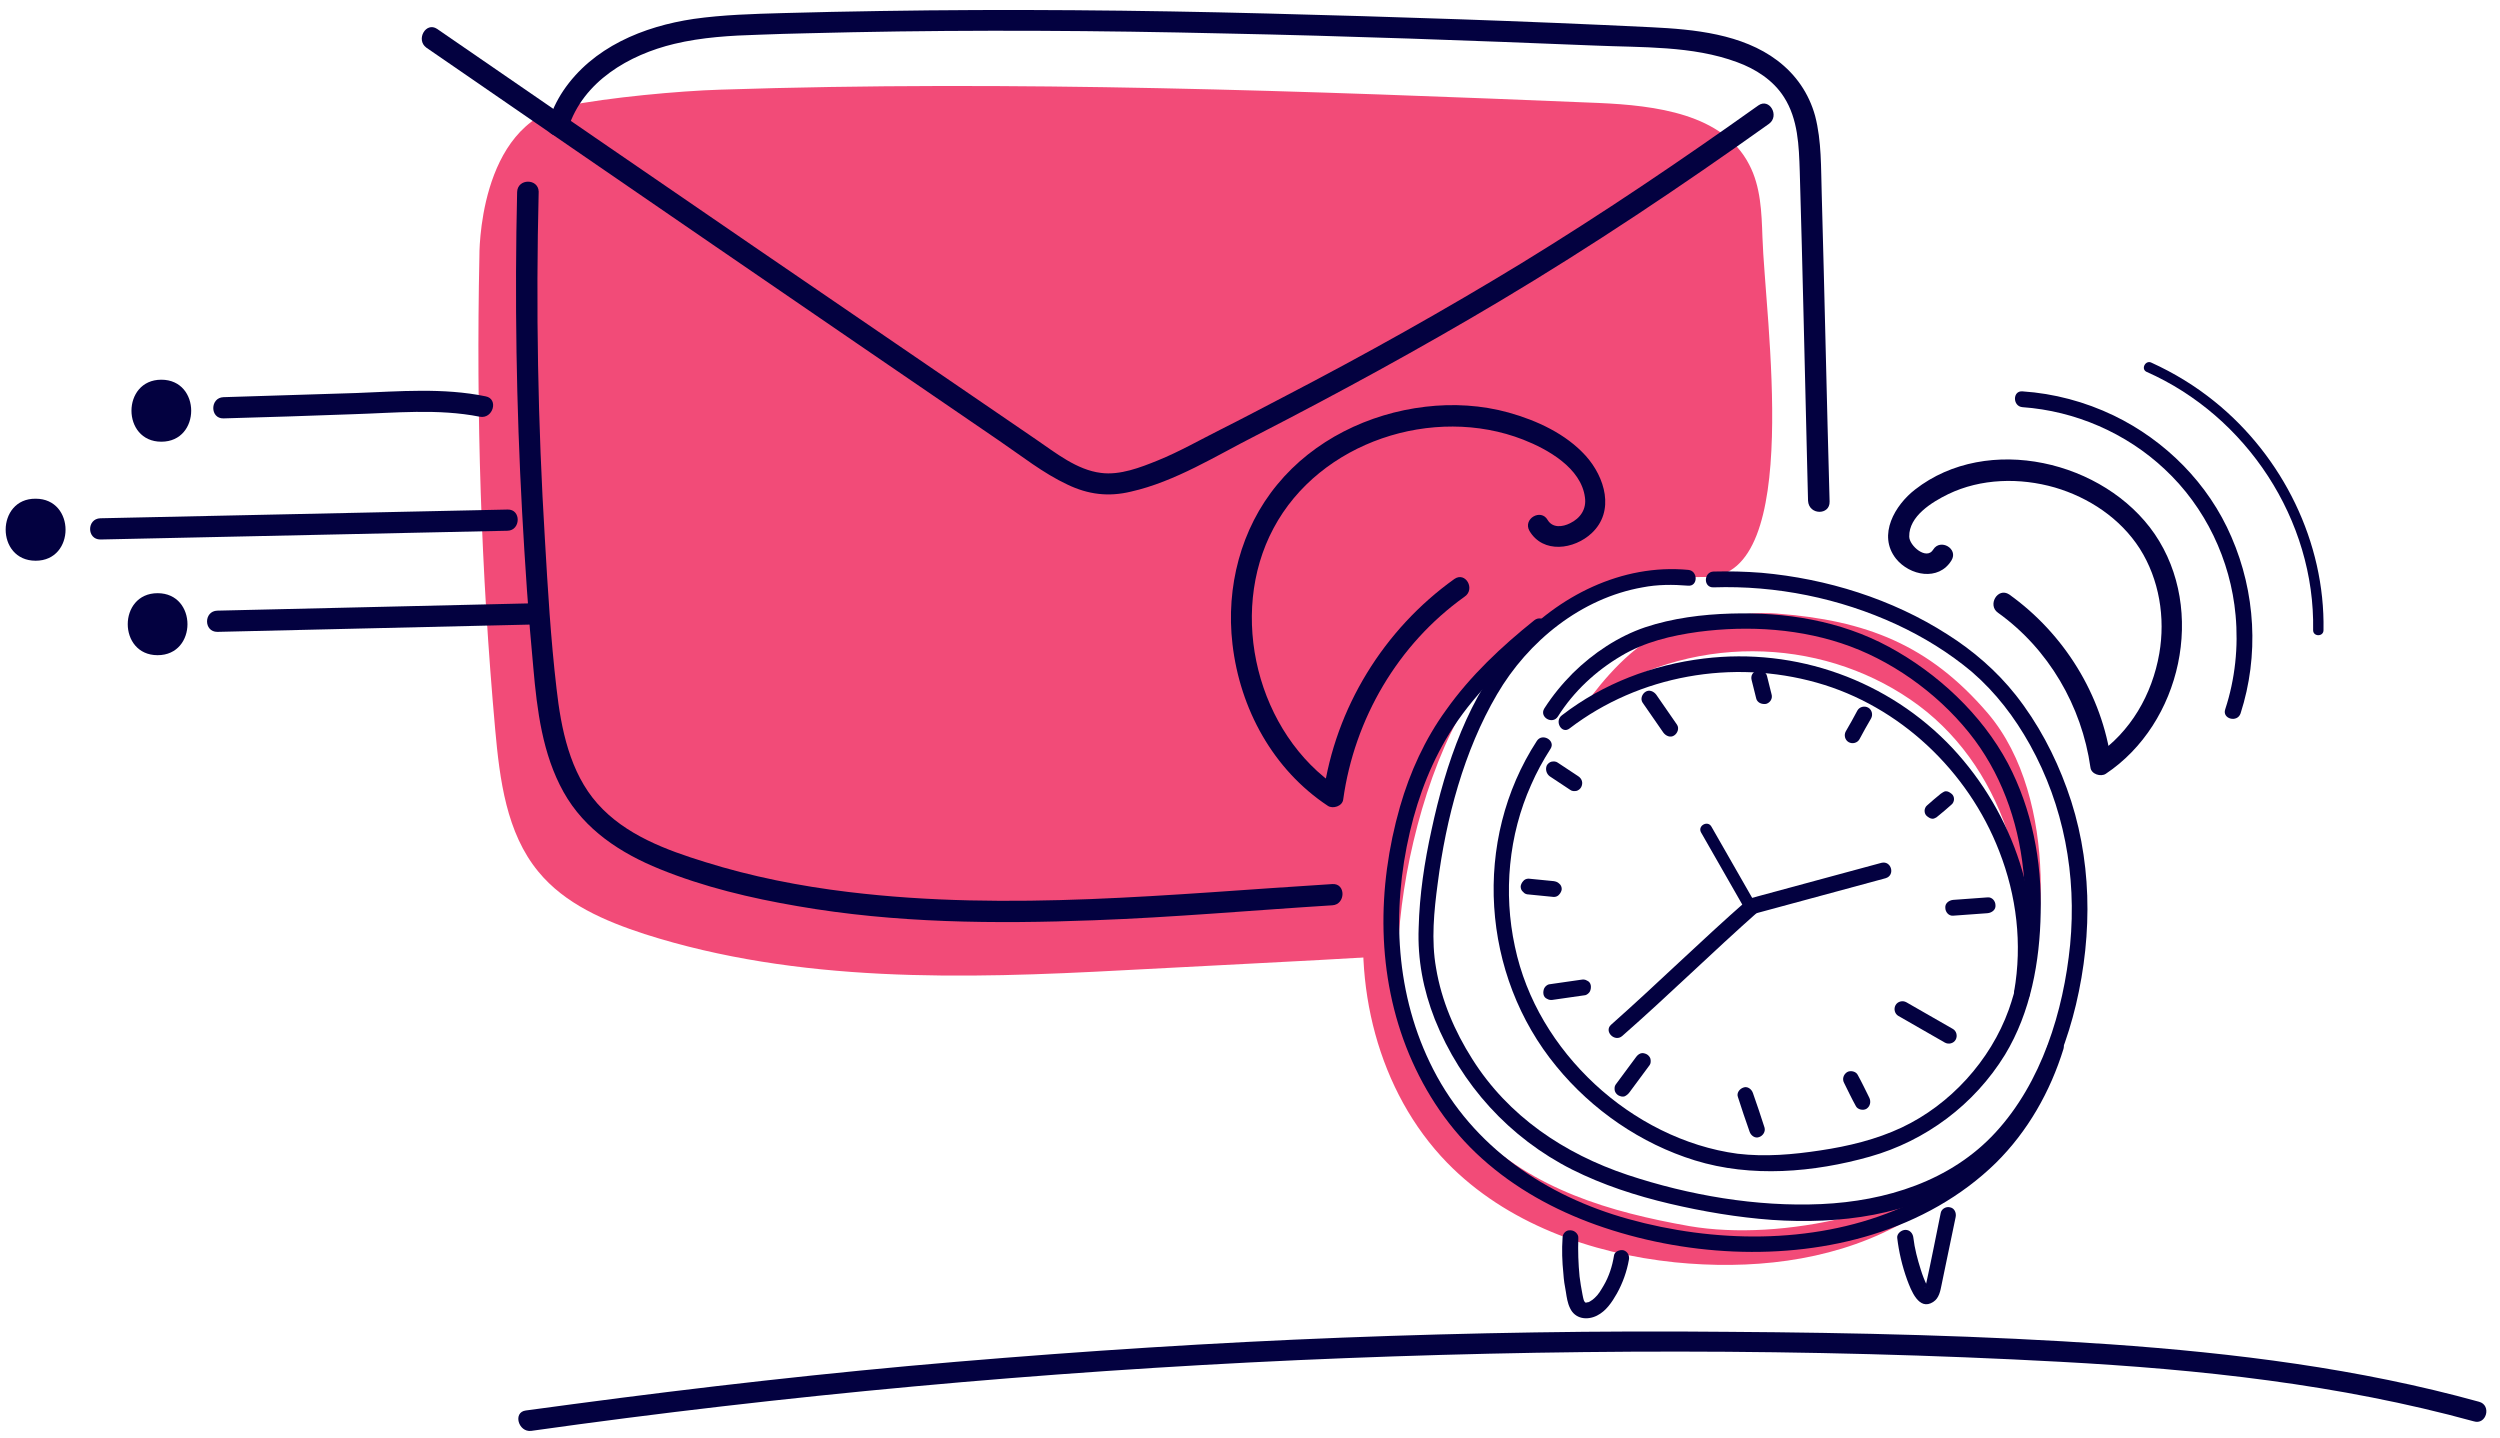 <svg width="120" height="69" viewBox="0 0 120 69" fill="none" xmlns="http://www.w3.org/2000/svg">
<path d="M27.211 5.082C29.182 4.683 32.585 4.363 34.596 4.303C48.629 3.844 62.682 4.363 76.734 4.942C79.461 5.062 82.706 5.462 83.96 7.899C84.517 8.957 84.557 10.196 84.597 11.374C84.716 15.209 86.587 27.694 81.91 27.694C76.874 27.694 73.47 29.611 71.101 32.528C64.791 40.298 67.598 45.831 65.946 45.931C63.438 46.09 56.471 46.43 53.963 46.57C46.22 46.989 38.298 47.189 30.933 44.832C29.042 44.213 27.112 43.394 25.838 41.836C24.305 39.978 23.986 37.421 23.768 35.004C23.091 27.454 22.852 19.883 23.011 12.313C23.011 12.313 22.912 5.961 27.211 5.082Z" fill="#F24B78"/>
<path d="M20.463 2.286C29.619 8.598 38.796 14.89 47.972 21.162C49.027 21.881 50.082 22.72 51.236 23.259C52.231 23.738 53.207 23.858 54.282 23.599C56.411 23.119 58.362 21.881 60.293 20.902C64.254 18.865 68.175 16.727 71.997 14.45C76.416 11.814 80.715 8.937 84.915 5.941C85.433 5.561 84.935 4.683 84.398 5.062C80.695 7.699 76.913 10.256 73.032 12.633C69.33 14.89 65.548 17.007 61.706 19.005C60.671 19.544 59.616 20.103 58.581 20.622C57.586 21.122 56.61 21.681 55.575 22.101C54.739 22.44 53.764 22.82 52.848 22.7C51.694 22.56 50.679 21.741 49.743 21.102C45.225 18.006 40.706 14.93 36.188 11.834C31.112 8.358 26.056 4.882 20.981 1.387C20.443 1.027 19.946 1.906 20.463 2.286Z" fill="#030140"/>
<path d="M87.821 24.078C87.682 19.164 87.582 14.251 87.443 9.317C87.403 8.078 87.443 6.78 87.125 5.561C86.826 4.483 86.209 3.584 85.313 2.905C83.621 1.626 81.312 1.407 79.262 1.307C73.112 1.007 66.961 0.807 60.81 0.648C54.62 0.488 48.43 0.428 42.259 0.528C40.706 0.548 39.134 0.588 37.581 0.628C36.148 0.668 34.715 0.708 33.302 0.907C30.873 1.267 28.445 2.266 27.032 4.363C26.713 4.842 26.474 5.362 26.295 5.901C26.096 6.52 27.072 6.8 27.271 6.161C27.987 3.904 30.197 2.625 32.366 2.106C33.7 1.786 35.074 1.706 36.447 1.666C37.94 1.606 39.433 1.586 40.925 1.547C46.857 1.427 52.789 1.467 58.74 1.606C64.672 1.726 70.604 1.946 76.535 2.186C78.804 2.286 81.233 2.186 83.383 2.985C84.258 3.304 85.114 3.844 85.632 4.663C86.309 5.721 86.348 7 86.388 8.218C86.528 12.952 86.627 17.686 86.746 22.42C86.766 22.959 86.766 23.499 86.786 24.038C86.826 24.737 87.841 24.737 87.821 24.078Z" fill="#030140"/>
<path d="M24.822 9.217C24.703 14.33 24.783 19.464 25.061 24.578C25.201 27.074 25.36 29.551 25.599 32.048C25.778 34.086 26.037 36.203 27.052 38.02C28.067 39.838 29.799 40.957 31.67 41.716C33.78 42.575 36.049 43.114 38.278 43.494C42.976 44.313 47.753 44.353 52.51 44.173C56.332 44.033 60.134 43.693 63.955 43.454C64.592 43.414 64.612 42.395 63.955 42.435C56.232 42.914 48.45 43.753 40.726 42.815C38.398 42.535 36.069 42.075 33.839 41.376C31.968 40.797 30.018 40.078 28.684 38.58C27.35 37.082 26.932 34.984 26.713 33.047C26.435 30.67 26.295 28.293 26.156 25.896C25.818 20.343 25.718 14.77 25.857 9.197C25.837 8.558 24.842 8.558 24.822 9.217Z" fill="#030140"/>
<path d="M25.838 28.952C20.702 29.072 15.567 29.192 10.431 29.311C9.774 29.331 9.774 30.33 10.431 30.33C15.567 30.21 20.702 30.09 25.838 29.971C26.494 29.951 26.494 28.932 25.838 28.952Z" fill="#030140"/>
<path d="M24.365 24.458L4.818 24.877C4.161 24.897 4.161 25.896 4.818 25.896L24.365 25.476C25.002 25.456 25.021 24.438 24.365 24.458Z" fill="#030140"/>
<path d="M23.31 19.024C21.279 18.605 19.169 18.785 17.099 18.865C14.97 18.925 12.86 19.005 10.73 19.064C10.073 19.084 10.073 20.103 10.73 20.083C12.8 20.023 14.87 19.963 16.92 19.883C18.931 19.823 21.021 19.604 23.031 20.003C23.668 20.123 23.947 19.144 23.31 19.024Z" fill="#030140"/>
<path d="M7.565 31.449C9.476 31.449 9.476 28.473 7.565 28.473C5.654 28.473 5.654 31.449 7.565 31.449Z" fill="#030140"/>
<path d="M1.713 26.915C3.624 26.915 3.624 23.938 1.713 23.938C-0.198 23.918 -0.218 26.915 1.713 26.915Z" fill="#030140"/>
<path d="M7.744 21.202C9.655 21.202 9.655 18.226 7.744 18.226C5.833 18.226 5.833 21.202 7.744 21.202Z" fill="#030140"/>
<path d="M69.808 27.793C66.424 30.21 64.095 33.986 63.518 38.12C63.756 38.02 64.015 37.921 64.254 37.821C60.353 35.224 58.919 29.491 61.129 25.357C63.338 21.202 68.812 19.424 73.112 21.102C74.286 21.561 75.898 22.46 76.078 23.878C76.157 24.438 75.859 24.877 75.361 25.117C75.003 25.297 74.525 25.357 74.286 24.957C73.968 24.398 73.092 24.897 73.41 25.476C74.067 26.595 75.56 26.375 76.396 25.596C77.531 24.538 77.033 22.9 76.117 21.881C75.162 20.822 73.769 20.183 72.415 19.803C71.121 19.444 69.748 19.364 68.414 19.524C65.707 19.843 63.06 21.122 61.308 23.259C59.556 25.377 58.84 28.193 59.158 30.91C59.517 34.026 61.109 36.942 63.736 38.68C63.975 38.84 64.433 38.7 64.473 38.38C65.01 34.505 67.1 30.93 70.285 28.652C70.843 28.293 70.345 27.414 69.808 27.793Z" fill="#030140"/>
<path d="M95.903 29.411C98.331 31.149 99.924 33.886 100.342 36.842C100.381 37.162 100.839 37.301 101.078 37.142C104.701 34.725 105.915 29.291 103.427 25.636C101.018 22.121 95.405 20.782 91.922 23.499C90.966 24.238 90.11 25.676 91.006 26.815C91.663 27.634 93.056 27.913 93.673 26.895C94.012 26.335 93.136 25.836 92.798 26.375C92.479 26.915 91.643 26.195 91.643 25.756C91.623 24.777 92.738 24.098 93.514 23.719C95.087 22.959 96.958 22.92 98.63 23.399C100.262 23.878 101.775 24.877 102.71 26.335C103.646 27.813 103.944 29.651 103.646 31.369C103.307 33.327 102.272 35.144 100.6 36.263C100.839 36.363 101.098 36.462 101.337 36.562C100.899 33.346 99.068 30.41 96.44 28.532C95.883 28.173 95.385 29.052 95.903 29.411Z" fill="#030140"/>
<path d="M97.077 19.544C99.605 19.724 102.053 20.782 103.904 22.52C105.855 24.338 107.069 26.875 107.308 29.531C107.448 31.049 107.288 32.587 106.811 34.045C106.651 34.505 107.388 34.705 107.547 34.245C108.443 31.469 108.264 28.433 107.109 25.776C106.014 23.219 103.944 21.142 101.456 19.943C100.083 19.284 98.59 18.885 97.077 18.785C96.599 18.745 96.599 19.504 97.077 19.544Z" fill="#030140"/>
<path d="M103.029 17.846C107.826 19.963 111.13 24.957 111.03 30.25C111.03 30.57 111.528 30.57 111.528 30.25C111.608 26.036 109.577 21.921 106.313 19.284C105.377 18.525 104.362 17.906 103.267 17.407C102.989 17.267 102.75 17.706 103.029 17.846Z" fill="#030140"/>
<path d="M118.992 67.284C113.22 65.686 107.248 64.947 101.297 64.527C95.206 64.108 89.075 63.968 82.965 63.928C76.774 63.868 70.604 63.968 64.413 64.207C58.243 64.447 52.052 64.847 45.902 65.366C39.751 65.885 33.6 66.585 27.47 67.403C26.733 67.503 25.977 67.603 25.241 67.703C24.604 67.783 24.882 68.762 25.499 68.682C37.701 66.964 49.982 65.846 62.303 65.286C74.485 64.747 86.707 64.707 98.888 65.366C105.576 65.726 112.265 66.445 118.734 68.222C119.351 68.422 119.609 67.443 118.992 67.284Z" fill="#030140"/>
<path d="M91.066 59.414C91.145 60.093 91.305 60.772 91.543 61.431C91.723 61.91 92.101 62.949 92.798 62.49C93.076 62.31 93.136 61.97 93.196 61.671C93.275 61.311 93.335 60.972 93.415 60.612L93.872 58.415C93.912 58.215 93.813 57.995 93.614 57.955C93.434 57.895 93.196 58.015 93.156 58.215C92.917 59.374 92.698 60.532 92.439 61.691C92.439 61.731 92.4 61.81 92.4 61.831C92.4 61.85 92.38 61.771 92.419 61.831C92.479 61.791 92.519 61.81 92.579 61.85C92.559 61.85 92.559 61.831 92.559 61.831C92.539 61.791 92.519 61.751 92.499 61.711C92.38 61.471 92.28 61.211 92.2 60.952C92.041 60.452 91.902 59.933 91.842 59.414C91.822 59.214 91.683 59.034 91.464 59.034C91.265 59.034 91.046 59.214 91.066 59.414Z" fill="#030140"/>
<path d="M76.456 33.327C76.376 33.426 76.495 33.566 76.595 33.486C81.631 30.23 87.861 30.71 92.101 33.866C96.38 37.062 97.993 43.114 96.699 48.308C96.679 48.388 96.778 48.427 96.818 48.367C98.192 46.13 98.928 38.34 95.405 34.225C92.599 30.95 89.573 29.771 85.273 29.451C83.681 29.331 82.129 29.731 80.576 30.071C78.924 30.47 77.411 32.088 76.456 33.327Z" fill="#F24B78"/>
<path d="M73.151 30.77C71.858 31.768 70.783 33.047 70.006 34.465C68.115 37.981 67.1 42.874 67.1 46.19C67.1 48.827 68.613 52.143 70.823 54.34C73.609 57.096 77.252 58.175 81.094 58.854C85.532 59.613 91.981 58.175 95.385 55.199C94.251 56.737 92.778 57.975 90.927 58.914C87.722 60.572 83.98 60.952 80.397 60.592C76.356 60.173 72.296 58.714 69.469 55.818C66.125 52.382 64.871 47.209 65.647 42.475C66.444 37.701 68.633 34.405 73.151 30.77Z" fill="#F24B78"/>
<path d="M82.248 28.193C85.254 28.093 88.299 28.712 91.026 29.971C92.32 30.57 93.554 31.329 94.649 32.248C95.803 33.247 96.699 34.425 97.435 35.743C99.068 38.68 99.685 42.016 99.366 45.351C99.048 48.547 97.993 51.963 95.783 54.36C93.634 56.697 90.508 57.656 87.423 57.796C84.318 57.935 81.074 57.376 78.128 56.397C75.082 55.379 72.395 53.581 70.663 50.824C69.827 49.506 69.19 48.028 68.932 46.47C68.693 45.132 68.832 43.733 69.011 42.395C69.409 39.299 70.265 36.043 71.858 33.327C73.35 30.77 75.898 28.712 78.844 28.193C79.561 28.053 80.297 28.053 81.034 28.113C81.511 28.153 81.511 27.394 81.034 27.354C77.849 27.054 74.784 28.612 72.694 30.93C70.504 33.366 69.389 36.682 68.713 39.838C68.374 41.376 68.135 42.954 68.096 44.532C68.036 46.05 68.315 47.509 68.872 48.927C70.126 52.063 72.455 54.62 75.46 56.138C76.933 56.877 78.526 57.396 80.138 57.776C81.75 58.155 83.403 58.435 85.055 58.555C88.279 58.774 91.723 58.355 94.45 56.517C97.276 54.62 98.868 51.464 99.645 48.228C100.461 44.792 100.421 41.157 99.207 37.841C98.63 36.243 97.814 34.705 96.759 33.366C95.843 32.208 94.708 31.229 93.474 30.45C90.827 28.752 87.682 27.773 84.557 27.494C83.781 27.434 83.024 27.414 82.248 27.434C81.77 27.454 81.75 28.213 82.248 28.193Z" fill="#030140"/>
<path d="M98.291 50.185C97.754 51.923 96.878 53.561 95.644 54.899C94.33 56.317 92.678 57.396 90.907 58.115C86.926 59.733 82.268 59.653 78.168 58.515C74.207 57.416 70.703 55.059 68.792 51.324C66.981 47.788 66.782 43.733 67.678 39.918C68.096 38.14 68.752 36.462 69.748 34.924C70.922 33.127 72.514 31.649 74.187 30.31C74.565 30.011 74.027 29.471 73.649 29.771C72.077 31.029 70.584 32.428 69.409 34.086C68.394 35.484 67.678 37.062 67.2 38.72C66.085 42.615 66.065 46.829 67.638 50.605C68.434 52.502 69.588 54.22 71.121 55.598C72.714 57.036 74.605 58.075 76.615 58.794C80.775 60.273 85.652 60.572 89.891 59.254C92.081 58.575 94.151 57.436 95.803 55.818C97.336 54.3 98.411 52.402 99.048 50.345C99.167 49.925 98.451 49.726 98.291 50.185Z" fill="#030140"/>
<path d="M73.769 35.564C70.663 40.338 71.101 46.809 74.704 51.184C76.416 53.281 78.765 54.899 81.352 55.698C84.059 56.537 87.065 56.278 89.752 55.519C92.439 54.759 94.768 53.022 96.241 50.625C97.475 48.587 97.913 46.15 97.953 43.813C98.013 41.336 97.535 38.84 96.38 36.642C95.126 34.285 92.997 32.308 90.668 31.049C88.339 29.791 85.711 29.372 83.084 29.451C81.71 29.491 80.277 29.671 78.964 30.11C77.67 30.55 76.476 31.349 75.5 32.308C74.983 32.827 74.525 33.386 74.127 34.006C73.868 34.425 74.525 34.805 74.784 34.385C75.54 33.187 76.595 32.208 77.809 31.489C78.944 30.81 80.218 30.51 81.511 30.33C83.94 30.011 86.508 30.171 88.817 31.029C91.126 31.888 93.315 33.546 94.788 35.524C96.221 37.461 96.978 39.818 97.157 42.215C97.296 44.293 97.117 46.51 96.42 48.467C95.544 50.904 93.614 53.022 91.285 54.12C90.051 54.7 88.717 55.019 87.383 55.219C86.07 55.419 84.736 55.538 83.403 55.379C80.855 55.039 78.426 53.781 76.555 52.043C74.644 50.265 73.251 47.988 72.714 45.431C72.156 42.854 72.415 40.078 73.49 37.681C73.749 37.082 74.067 36.502 74.425 35.943C74.684 35.544 74.027 35.164 73.769 35.564Z" fill="#030140"/>
<path d="M75.341 34.964C78.685 32.408 83.164 31.629 87.204 32.767C91.185 33.886 94.47 37.002 95.962 40.857C96.798 42.994 97.077 45.311 96.679 47.589C96.599 48.068 97.316 48.268 97.415 47.788C98.172 43.494 96.659 39.059 93.713 35.903C90.648 32.647 86.209 31.069 81.79 31.609C79.322 31.908 76.953 32.807 74.983 34.325C74.585 34.605 74.963 35.264 75.341 34.964Z" fill="#030140"/>
<path d="M89.155 34.105C88.976 34.445 88.797 34.765 88.598 35.104C88.498 35.284 88.558 35.524 88.737 35.624C88.916 35.724 89.155 35.663 89.254 35.484C89.434 35.144 89.613 34.825 89.812 34.485C89.911 34.305 89.852 34.066 89.672 33.966C89.493 33.866 89.254 33.926 89.155 34.105Z" fill="#030140"/>
<path d="M93.156 38.1C92.937 38.28 92.718 38.46 92.499 38.66C92.419 38.72 92.38 38.84 92.38 38.919C92.38 39.019 92.419 39.119 92.499 39.179C92.579 39.239 92.658 39.299 92.758 39.299C92.798 39.299 92.817 39.299 92.857 39.279C92.917 39.259 92.977 39.219 93.016 39.179C93.236 38.999 93.454 38.819 93.673 38.62C93.753 38.56 93.793 38.44 93.793 38.36C93.793 38.26 93.753 38.16 93.673 38.1C93.594 38.041 93.514 37.981 93.415 37.981C93.375 37.981 93.355 37.981 93.315 38.001C93.275 38.02 93.216 38.06 93.156 38.1Z" fill="#030140"/>
<path d="M95.405 43.074L93.753 43.194C93.554 43.214 93.355 43.354 93.375 43.574C93.375 43.773 93.534 43.973 93.753 43.953C94.31 43.913 94.848 43.873 95.405 43.833C95.604 43.813 95.803 43.673 95.783 43.454C95.783 43.254 95.624 43.054 95.405 43.074Z" fill="#030140"/>
<path d="M93.733 49.386C92.997 48.967 92.26 48.547 91.504 48.108C91.325 48.008 91.086 48.068 90.986 48.248C90.887 48.427 90.946 48.667 91.126 48.767L93.355 50.045C93.534 50.145 93.773 50.085 93.872 49.906C93.972 49.726 93.912 49.486 93.733 49.386Z" fill="#030140"/>
<path d="M89.732 52.702C89.553 52.343 89.374 51.963 89.175 51.603C89.095 51.424 88.817 51.364 88.657 51.464C88.478 51.583 88.418 51.803 88.518 51.983C88.697 52.343 88.876 52.722 89.075 53.081C89.155 53.261 89.434 53.321 89.593 53.221C89.772 53.102 89.812 52.882 89.732 52.702Z" fill="#030140"/>
<path d="M84.696 54.12C84.517 53.561 84.338 53.022 84.139 52.462C84.079 52.283 83.88 52.123 83.681 52.203C83.502 52.263 83.343 52.462 83.422 52.662C83.602 53.221 83.781 53.761 83.98 54.32C84.039 54.5 84.238 54.66 84.438 54.58C84.617 54.52 84.756 54.32 84.696 54.12Z" fill="#030140"/>
<path d="M78.207 52.442C78.526 52.003 78.864 51.563 79.183 51.124C79.242 51.044 79.242 50.924 79.222 50.824C79.203 50.745 79.123 50.645 79.043 50.605C78.964 50.565 78.844 50.525 78.745 50.565C78.645 50.605 78.585 50.665 78.526 50.745C78.207 51.184 77.869 51.623 77.55 52.063C77.491 52.143 77.491 52.263 77.511 52.362C77.531 52.442 77.61 52.542 77.69 52.582C77.769 52.622 77.889 52.662 77.988 52.622C78.068 52.582 78.147 52.522 78.207 52.442Z" fill="#030140"/>
<path d="M74.565 47.988C75.082 47.908 75.58 47.848 76.097 47.768C76.177 47.748 76.276 47.668 76.316 47.589C76.356 47.509 76.376 47.389 76.356 47.289C76.336 47.189 76.276 47.109 76.177 47.069C76.078 47.009 75.998 47.009 75.878 47.029C75.361 47.109 74.863 47.169 74.346 47.249C74.266 47.269 74.167 47.349 74.127 47.429C74.087 47.509 74.067 47.628 74.087 47.728C74.107 47.828 74.167 47.908 74.266 47.948C74.366 48.008 74.465 48.008 74.565 47.988Z" fill="#030140"/>
<path d="M73.371 42.934L74.585 43.054C74.684 43.054 74.784 43.014 74.843 42.934C74.903 42.874 74.963 42.755 74.963 42.675C74.963 42.575 74.923 42.475 74.843 42.415C74.764 42.335 74.684 42.315 74.585 42.295L73.371 42.175C73.271 42.175 73.171 42.215 73.112 42.295C73.052 42.355 72.992 42.475 72.992 42.555C72.992 42.655 73.032 42.755 73.112 42.815C73.171 42.894 73.271 42.934 73.371 42.934Z" fill="#030140"/>
<path d="M74.385 37.261C74.724 37.481 75.042 37.701 75.381 37.921C75.46 37.981 75.58 37.981 75.679 37.961C75.759 37.941 75.859 37.861 75.898 37.781C75.998 37.581 75.938 37.381 75.759 37.261C75.421 37.042 75.102 36.822 74.764 36.602C74.684 36.542 74.565 36.542 74.465 36.562C74.385 36.582 74.286 36.662 74.246 36.742C74.167 36.922 74.226 37.142 74.385 37.261Z" fill="#030140"/>
<path d="M78.844 33.726C79.183 34.205 79.501 34.685 79.84 35.164C79.959 35.324 80.178 35.424 80.357 35.304C80.516 35.204 80.616 34.964 80.496 34.785L79.501 33.346C79.382 33.187 79.163 33.087 78.984 33.207C78.824 33.306 78.725 33.546 78.844 33.726Z" fill="#030140"/>
<path d="M84.079 32.647C84.159 32.947 84.219 33.227 84.298 33.526C84.318 33.626 84.398 33.706 84.477 33.746C84.557 33.786 84.676 33.806 84.776 33.786C84.975 33.726 85.094 33.526 85.035 33.327C84.955 33.027 84.895 32.747 84.816 32.448C84.796 32.348 84.716 32.268 84.637 32.228C84.557 32.188 84.438 32.168 84.338 32.188C84.139 32.248 84.019 32.428 84.079 32.647Z" fill="#030140"/>
<path d="M90.309 41.416C88.219 41.975 86.129 42.555 84.039 43.114C83.562 43.234 83.761 43.973 84.238 43.853C86.328 43.294 88.418 42.715 90.508 42.155C90.986 42.016 90.787 41.296 90.309 41.416Z" fill="#030140"/>
<path d="M84.239 43.334C83.542 42.115 82.845 40.897 82.148 39.678C81.969 39.359 81.472 39.639 81.651 39.958C82.348 41.177 83.044 42.395 83.741 43.614C83.94 43.933 84.438 43.653 84.239 43.334Z" fill="#030140"/>
<path d="M83.86 43.214C81.651 45.151 79.541 47.229 77.332 49.187C76.973 49.506 77.511 50.045 77.869 49.726C80.078 47.788 82.188 45.711 84.398 43.753C84.776 43.434 84.239 42.894 83.86 43.214Z" fill="#030140"/>
<path d="M75.003 59.414C74.963 59.993 74.983 60.552 75.042 61.131C75.062 61.431 75.102 61.711 75.162 62.01C75.202 62.27 75.242 62.55 75.361 62.789C75.6 63.309 76.177 63.389 76.655 63.149C77.093 62.929 77.371 62.51 77.61 62.09C77.889 61.591 78.088 61.032 78.187 60.472C78.227 60.273 78.128 60.073 77.929 60.013C77.749 59.973 77.491 60.073 77.471 60.273C77.391 60.772 77.232 61.271 76.973 61.711C76.854 61.91 76.734 62.13 76.555 62.29C76.476 62.37 76.416 62.41 76.316 62.47C76.276 62.49 76.257 62.51 76.197 62.51C76.157 62.51 76.137 62.53 76.137 62.53C76.137 62.53 76.117 62.53 76.078 62.51C76.097 62.53 76.058 62.47 76.038 62.45C75.998 62.35 75.978 62.23 75.958 62.13C75.898 61.85 75.859 61.551 75.819 61.271C75.759 60.652 75.739 60.053 75.759 59.434C75.779 59.234 75.58 59.054 75.381 59.054C75.162 59.034 75.003 59.214 75.003 59.414Z" fill="#030140"/>
</svg>
